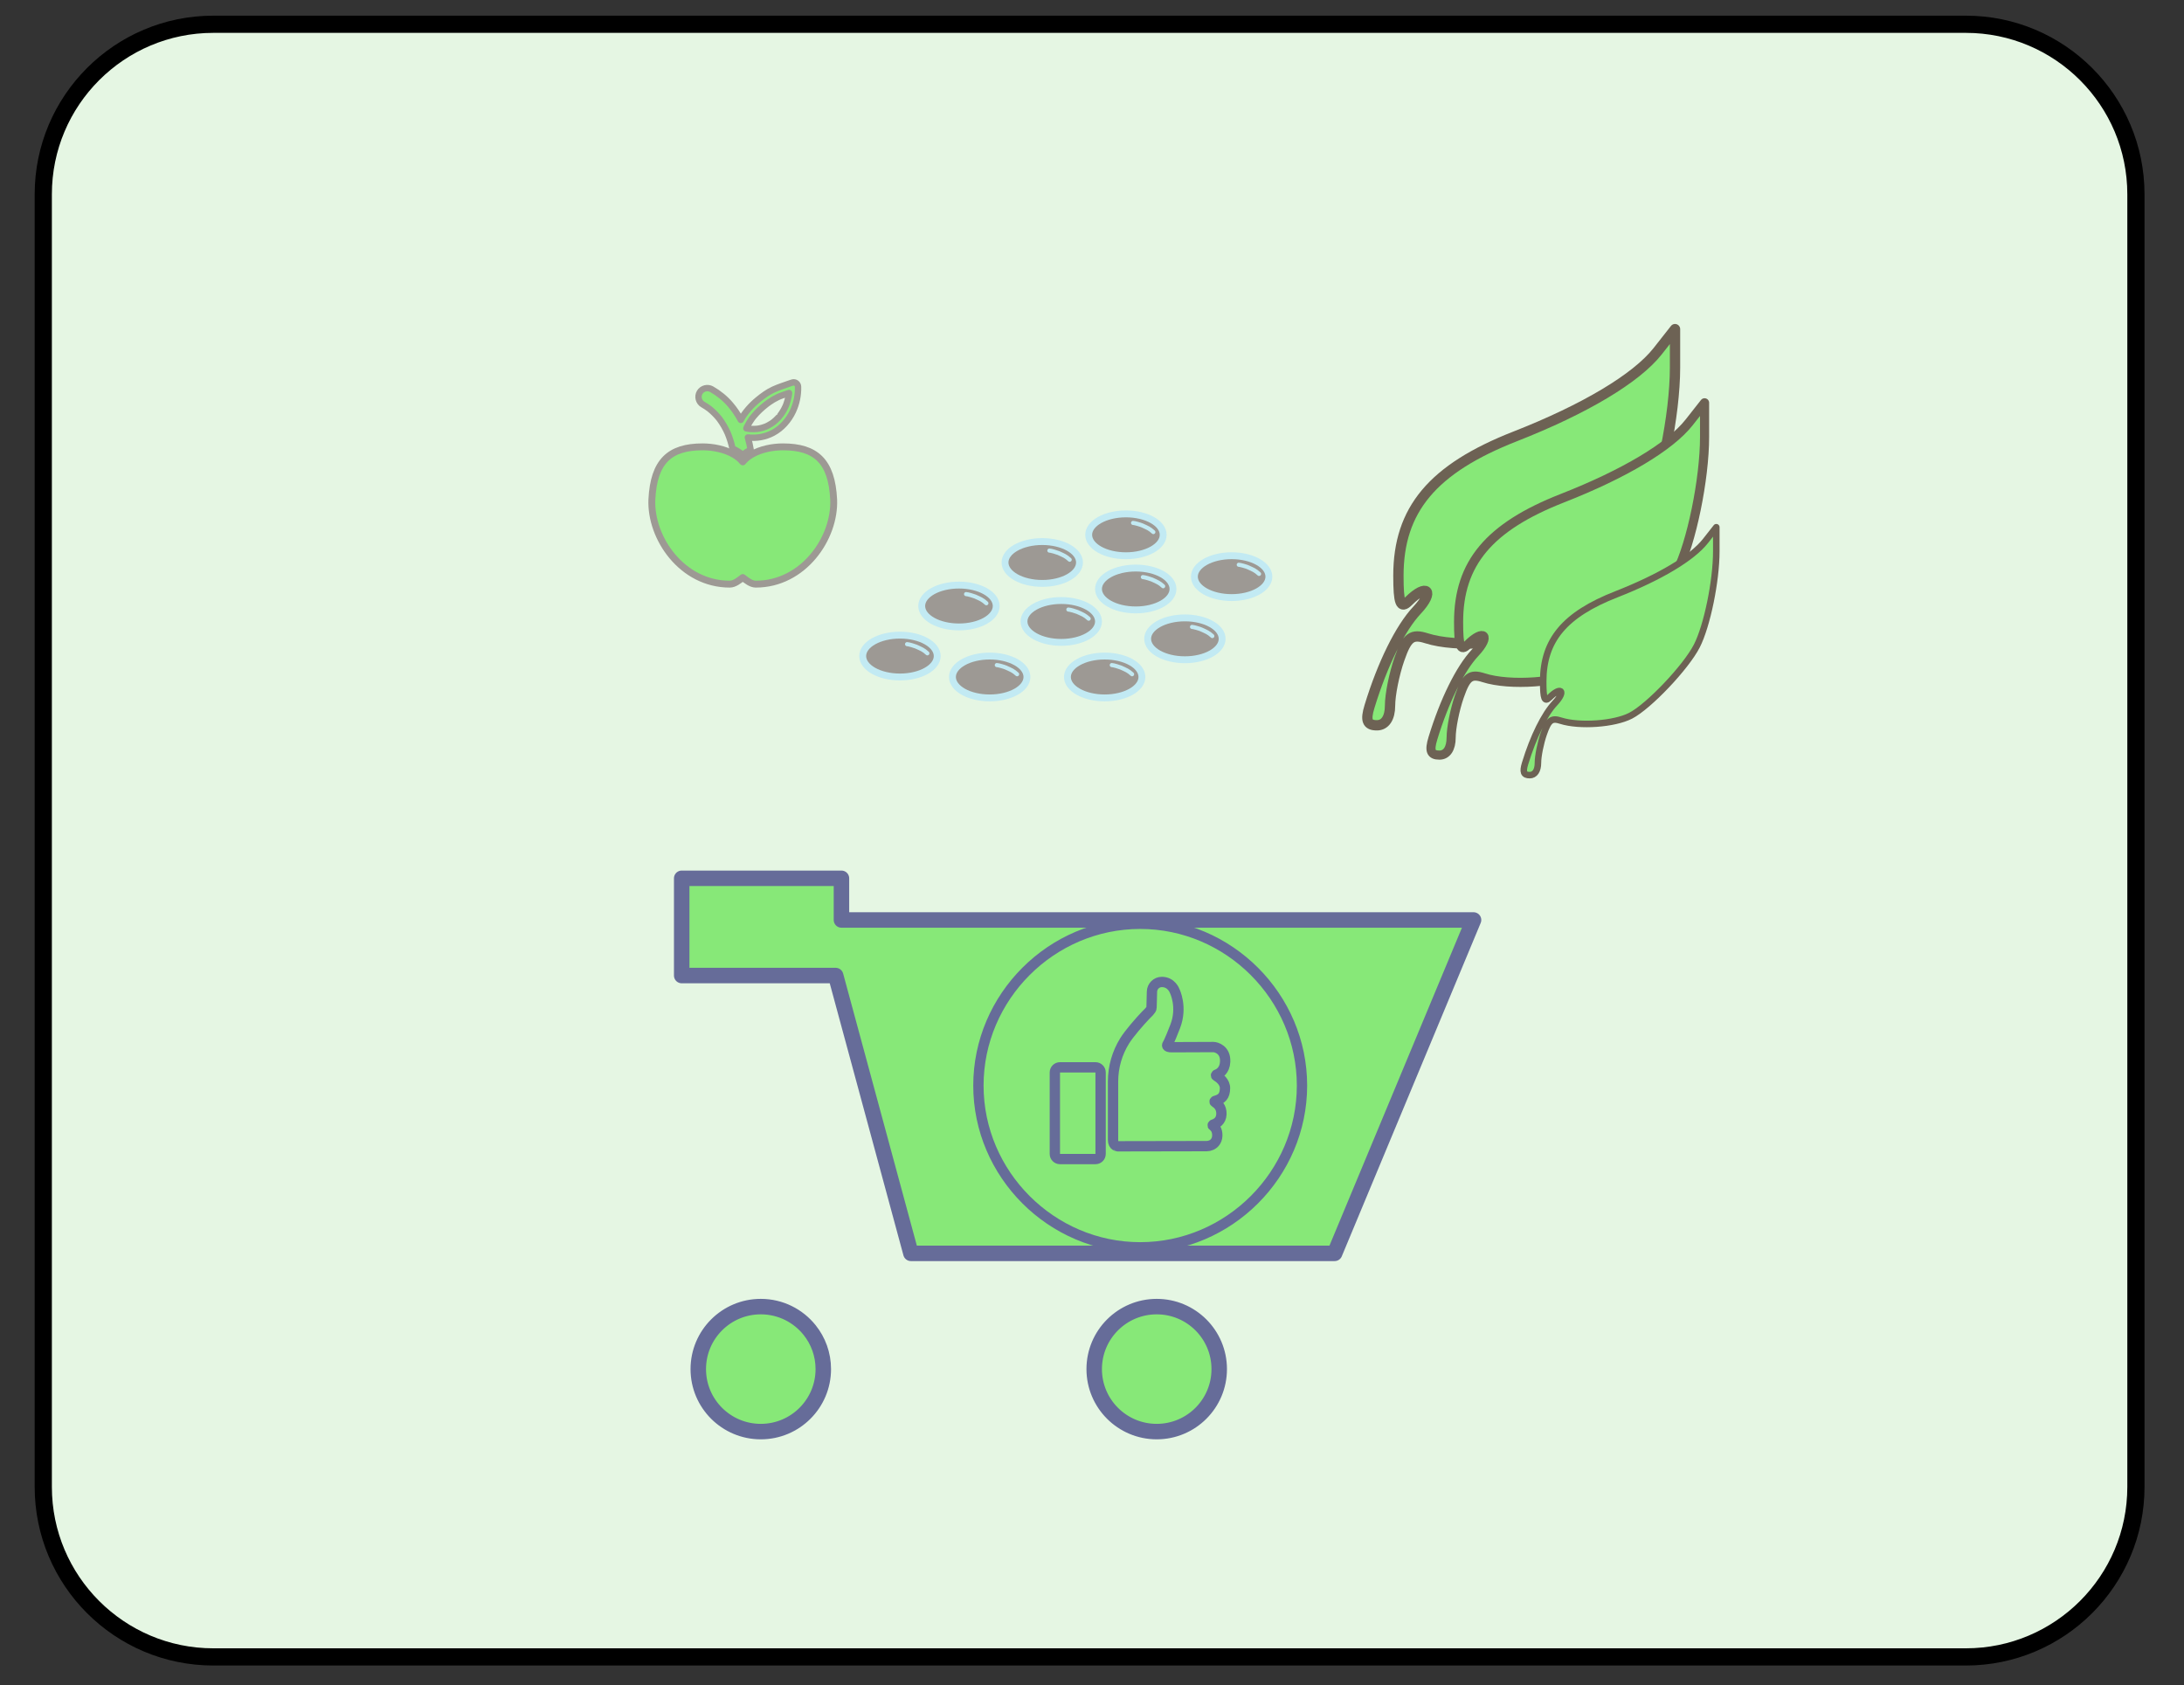 <?xml version="1.0" encoding="UTF-8" standalone="no"?><!DOCTYPE svg PUBLIC "-//W3C//DTD SVG 1.1//EN" "http://www.w3.org/Graphics/SVG/1.1/DTD/svg11.dtd"><svg width="100%" height="100%" viewBox="0 0 127 98" version="1.1" xmlns="http://www.w3.org/2000/svg" xmlns:xlink="http://www.w3.org/1999/xlink" xml:space="preserve" xmlns:serif="http://www.serif.com/" style="fill-rule:evenodd;clip-rule:evenodd;stroke-linecap:round;stroke-linejoin:round;stroke-miterlimit:1.5;"><rect x="0" y="0" width="127" height="98" fill="#333333" stroke="none"/><path d="M124.204,11.3c0,-5.458 -4.431,-9.889 -9.889,-9.889l-101.91,0c-5.458,0 -9.889,4.431 -9.889,9.889l0,75.171c0,5.458 4.431,9.889 9.889,9.889l101.91,0c5.458,0 9.889,-4.431 9.889,-9.889l0,-75.171Z" style="fill:#e5f6e3;stroke:#000;stroke-width:1px;"/><path id="svg_5" d="M39.641,51.079l0,5.655l8.953,0l4.376,16.156l24.639,0l8.078,-19.388l-36.756,0l0,-2.423l-9.29,0l0,0Zm8.234,28.543c0,2.007 -1.627,3.634 -3.635,3.634c-2.007,0 -3.635,-1.627 -3.635,-3.634c0,-2.008 1.628,-3.635 3.635,-3.635c1.15,0 2.175,0.534 2.841,1.367c0.497,0.622 0.794,1.41 0.794,2.268Zm23.023,0c0,2.007 -1.627,3.634 -3.635,3.634c-2.007,0 -3.635,-1.627 -3.635,-3.634c0,-2.008 1.628,-3.635 3.635,-3.635c2.008,0 3.635,1.627 3.635,3.635Z" style="fill:#87e878;fill-rule:nonzero;stroke:#666c99;stroke-width:0.9px;stroke-linecap:butt;stroke-linejoin:miter;stroke-miterlimit:4;"/><path id="svg_1" d="M79.638,41.084c0.753,-2.467 1.785,-4.557 2.763,-5.598c1.049,-1.116 0.583,-1.6 -0.498,-0.519c-0.455,0.455 -0.585,0.125 -0.585,-1.486c0,-3.844 1.993,-6.222 6.787,-8.101c4.057,-1.59 7.047,-3.378 8.288,-4.954l1.01,-1.285l0,2.235c0,2.764 -0.857,6.939 -1.807,8.797c-1.006,1.971 -4.458,5.609 -6.151,6.485c-1.517,0.785 -4.758,1.016 -6.489,0.463c-0.863,-0.276 -1.137,-0.065 -1.584,1.217c-0.298,0.853 -0.541,2.067 -0.541,2.697c0,0.716 -0.287,1.146 -0.764,1.146c-0.567,0 -0.678,-0.283 -0.429,-1.097l0,0l0,0Z" style="fill:#87e878;fill-rule:nonzero;stroke:#6d6254;stroke-width:0.6px;stroke-linecap:butt;stroke-linejoin:miter;stroke-miterlimit:4;"/><path id="svg_11" serif:id="svg_1" d="M83.323,42.939c0.67,-2.194 1.587,-4.053 2.457,-4.979c0.932,-0.992 0.519,-1.423 -0.443,-0.461c-0.404,0.405 -0.52,0.111 -0.52,-1.322c0,-3.418 1.772,-5.533 6.035,-7.204c3.608,-1.414 6.268,-3.004 7.37,-4.406l0.899,-1.142l0,1.988c0,2.457 -0.763,6.17 -1.607,7.823c-0.895,1.753 -3.964,4.988 -5.47,5.767c-1.349,0.697 -4.231,0.903 -5.771,0.411c-0.767,-0.245 -1.011,-0.058 -1.409,1.083c-0.264,0.759 -0.48,1.838 -0.48,2.398c0,0.636 -0.256,1.019 -0.68,1.019c-0.504,0 -0.602,-0.252 -0.381,-0.975l0,0l0,0Z" style="fill:#87e878;fill-rule:nonzero;stroke:#6d6254;stroke-width:0.53px;stroke-linecap:butt;stroke-linejoin:miter;stroke-miterlimit:4;"/><path id="svg_12" serif:id="svg_1" d="M88.686,44.393c0.471,-1.544 1.117,-2.852 1.729,-3.504c0.656,-0.698 0.365,-1.001 -0.312,-0.324c-0.284,0.284 -0.366,0.078 -0.366,-0.93c0,-2.406 1.247,-3.894 4.248,-5.07c2.538,-0.995 4.41,-2.114 5.186,-3.1l0.632,-0.804l0,1.399c0,1.729 -0.537,4.342 -1.131,5.505c-0.63,1.233 -2.789,3.51 -3.849,4.058c-0.949,0.491 -2.977,0.635 -4.061,0.289c-0.54,-0.172 -0.711,-0.04 -0.991,0.762c-0.186,0.534 -0.339,1.294 -0.339,1.688c0,0.448 -0.179,0.717 -0.478,0.717c-0.354,0 -0.424,-0.177 -0.268,-0.686l0,0l0,0Z" style="fill:#87e878;fill-rule:nonzero;stroke:#6d6254;stroke-width:0.38px;stroke-linecap:butt;stroke-linejoin:miter;stroke-miterlimit:4;"/><path id="ellipse6" d="M66.303,53.724c-5.161,0 -9.408,4.247 -9.408,9.408c0,5.161 4.247,9.408 9.408,9.408c0,0 0,0 0,0c5.161,0 9.408,-4.247 9.408,-9.408c0,-5.161 -4.247,-9.408 -9.408,-9.408c0,0 0,0 0,0Zm1.26,3.383l0.013,0c0.553,0.01 0.73,0.521 0.73,0.521c0,0 0.472,0.93 0.031,2.068c-0.372,0.962 -0.449,1.04 -0.449,1.04c0,0 -0.12,0.174 0.261,0.166c0,0 2.326,-0.01 2.406,-0.01c0.172,0 0.719,0.156 0.688,0.853c-0.023,0.515 -0.343,0.695 -0.508,0.754c-0.021,0.008 -0.032,0.032 -0.023,0.053c0.003,0.009 0.01,0.016 0.018,0.021c0.168,0.098 0.512,0.344 0.504,0.722c-0.01,0.458 -0.194,0.626 -0.578,0.731c-0.021,0.005 -0.035,0.028 -0.028,0.049c0.002,0.011 0.01,0.02 0.018,0.025c0.146,0.083 0.395,0.284 0.38,0.692c-0.015,0.415 -0.316,0.561 -0.48,0.611c-0.021,0.007 -0.034,0.029 -0.027,0.051c0.002,0.008 0.008,0.017 0.016,0.022c0.104,0.071 0.258,0.233 0.251,0.564c-0.004,0.175 -0.063,0.303 -0.137,0.394c-0.117,0.144 -0.3,0.219 -0.485,0.22l-5.16,0.01c-0.001,-0.001 -0.281,0 -0.281,-0.374l0,-3.397c0.001,-0.837 0.236,-1.656 0.678,-2.366c0.269,-0.43 0.873,-1.12 1.212,-1.476c0.075,-0.08 0.348,-0.315 0.348,-0.444c0,-0.165 0.019,-0.432 0.025,-0.928c0.004,-0.315 0.261,-0.574 0.577,-0.572l0,0Zm-5.927,4.966l2.068,0c0.163,0 0.296,0.131 0.296,0.295l0,4.741c0,0.163 -0.131,0.296 -0.296,0.296l-2.068,0c-0.163,0 -0.296,-0.132 -0.296,-0.296l0,-4.742c0.001,-0.163 0.133,-0.294 0.296,-0.294Z" style="fill:none;stroke:#666c99;stroke-width:0.6px;stroke-linecap:butt;stroke-miterlimit:1.414;"/><g><ellipse cx="68.902" cy="37.151" rx="2.166" ry="1.217" style="fill:#9d9994;stroke:#c2eaf3;stroke-width:0.4px;"/><path d="M69.317,36.459c0.091,0 0.446,0.106 0.526,0.143c0.319,0.145 0.427,0.181 0.653,0.388" style="fill:none;stroke:#c2eaf3;stroke-width:0.24px;"/></g><g><ellipse cx="71.62" cy="33.536" rx="2.166" ry="1.217" style="fill:#9d9994;stroke:#c2eaf3;stroke-width:0.4px;"/><path d="M72.034,32.844c0.091,0 0.447,0.106 0.527,0.143c0.319,0.146 0.426,0.182 0.653,0.389" style="fill:none;stroke:#c2eaf3;stroke-width:0.24px;"/></g><g><ellipse cx="61.712" cy="36.141" rx="2.166" ry="1.217" style="fill:#9d9994;stroke:#c2eaf3;stroke-width:0.4px;"/><path d="M62.126,35.449c0.091,0 0.446,0.106 0.527,0.143c0.318,0.145 0.426,0.181 0.653,0.388" style="fill:none;stroke:#c2eaf3;stroke-width:0.24px;"/></g><g><ellipse cx="60.608" cy="32.712" rx="2.166" ry="1.217" style="fill:#9d9994;stroke:#c2eaf3;stroke-width:0.4px;"/><path d="M61.022,32.02c0.091,0 0.447,0.106 0.527,0.142c0.319,0.146 0.426,0.182 0.653,0.389" style="fill:none;stroke:#c2eaf3;stroke-width:0.24px;"/></g><g><ellipse cx="55.764" cy="35.243" rx="2.166" ry="1.217" style="fill:#9d9994;stroke:#c2eaf3;stroke-width:0.4px;"/><path d="M56.178,34.551c0.091,0 0.447,0.106 0.527,0.142c0.319,0.146 0.426,0.182 0.653,0.389" style="fill:none;stroke:#c2eaf3;stroke-width:0.24px;"/></g><g><ellipse cx="65.473" cy="31.103" rx="2.166" ry="1.217" style="fill:#9d9994;stroke:#c2eaf3;stroke-width:0.4px;"/><path d="M65.887,30.411c0.091,0 0.447,0.106 0.527,0.143c0.319,0.146 0.426,0.181 0.653,0.388" style="fill:none;stroke:#c2eaf3;stroke-width:0.24px;"/></g><g><ellipse cx="64.237" cy="39.371" rx="2.166" ry="1.217" style="fill:#9d9994;stroke:#c2eaf3;stroke-width:0.4px;"/><path d="M64.651,38.679c0.091,0 0.446,0.106 0.527,0.143c0.318,0.145 0.426,0.181 0.653,0.388" style="fill:none;stroke:#c2eaf3;stroke-width:0.24px;"/></g><g><ellipse cx="57.551" cy="39.371" rx="2.166" ry="1.217" style="fill:#9d9994;stroke:#c2eaf3;stroke-width:0.4px;"/><path d="M57.965,38.679c0.091,0 0.447,0.106 0.527,0.143c0.318,0.145 0.426,0.181 0.653,0.388" style="fill:none;stroke:#c2eaf3;stroke-width:0.24px;"/></g><g><ellipse cx="52.333" cy="38.154" rx="2.166" ry="1.217" style="fill:#9d9994;stroke:#c2eaf3;stroke-width:0.4px;"/><path d="M52.747,37.462c0.091,0 0.446,0.107 0.527,0.143c0.318,0.146 0.426,0.182 0.653,0.389" style="fill:none;stroke:#c2eaf3;stroke-width:0.24px;"/></g><g><ellipse cx="66.044" cy="34.253" rx="2.166" ry="1.217" style="fill:#9d9994;stroke:#c2eaf3;stroke-width:0.4px;"/><path d="M66.459,33.562c0.091,0 0.446,0.106 0.527,0.142c0.318,0.146 0.426,0.182 0.652,0.389" style="fill:none;stroke:#c2eaf3;stroke-width:0.24px;"/></g><g id="APPLE"><g><path d="M44.953,25.172c0.507,-0.27 0.91,-0.731 1.153,-1.247c0.21,-0.447 0.315,-0.94 0.301,-1.434c-0.004,-0.14 -0.114,-0.256 -0.256,-0.256c-0.038,0 -0.076,0.009 -0.109,0.025c-0.012,0.002 -0.024,0.005 -0.036,0.009c-0.344,0.126 -0.695,0.229 -1.028,0.382c-0.331,0.152 -0.626,0.37 -0.906,0.6c-0.396,0.327 -0.749,0.718 -0.997,1.168c-0.167,-0.314 -0.366,-0.61 -0.599,-0.884c-0.304,-0.359 -0.681,-0.664 -1.088,-0.897c-0.243,-0.139 -0.559,-0.059 -0.701,0.183c-0.141,0.24 -0.059,0.563 0.183,0.701c0.13,0.075 0.255,0.156 0.374,0.245c0.216,0.174 0.412,0.371 0.585,0.587c0.198,0.266 0.363,0.554 0.496,0.857c0.115,0.283 0.204,0.575 0.269,0.872c0.227,0.104 0.427,0.227 0.598,0.369c0.135,-0.112 0.288,-0.212 0.458,-0.3c-0.04,-0.24 -0.094,-0.478 -0.162,-0.711c0.503,0.058 1.01,-0.027 1.465,-0.269Zm-1.427,-0.238c-0.004,-0.001 -0.008,-0.002 -0.012,-0.002c-0.025,-0.004 -0.049,-0.008 -0.074,-0.013c-0.013,-0.002 -0.026,-0.005 -0.039,-0.007c0.001,-0.003 0.002,-0.006 0.003,-0.008c0.013,-0.031 0.028,-0.062 0.042,-0.092c0.073,-0.152 0.161,-0.297 0.258,-0.435c0.019,-0.027 0.039,-0.054 0.059,-0.081c0.006,-0.008 0.02,-0.026 0.024,-0.03c0.012,-0.016 0.025,-0.032 0.038,-0.048c0.056,-0.069 0.116,-0.135 0.176,-0.2c0.117,-0.124 0.242,-0.241 0.371,-0.352c0.057,-0.049 0.116,-0.097 0.176,-0.143c0.008,-0.007 0.021,-0.017 0.025,-0.02c0.016,-0.012 0.032,-0.024 0.048,-0.036c0.037,-0.027 0.075,-0.054 0.113,-0.081c0.148,-0.104 0.301,-0.196 0.464,-0.274c0.038,-0.019 0.076,-0.036 0.115,-0.053c0.002,-0.001 0.004,-0.002 0.006,-0.003c0.003,-0.001 0.005,-0.002 0.009,-0.003c0.019,-0.008 0.038,-0.016 0.057,-0.023c0.081,-0.032 0.164,-0.062 0.246,-0.09c0.084,-0.029 0.168,-0.057 0.252,-0.086c-0.002,0.023 -0.004,0.045 -0.007,0.068c0,0.002 -0.001,0.005 -0.001,0.009c-0.002,0.014 -0.004,0.027 -0.006,0.041c-0.006,0.034 -0.012,0.067 -0.018,0.101c-0.014,0.072 -0.032,0.143 -0.051,0.214c-0.018,0.065 -0.039,0.129 -0.061,0.193c-0.012,0.032 -0.023,0.063 -0.036,0.094c-0.002,0.006 -0.004,0.011 -0.006,0.016c-0.003,0.006 -0.016,0.037 -0.02,0.046c-0.056,0.126 -0.123,0.247 -0.198,0.363c-0.03,0.047 -0.062,0.093 -0.096,0.138c0.001,-0.002 -0.039,0.049 -0.048,0.06c-0.024,0.03 -0.049,0.058 -0.074,0.086c-0.084,0.093 -0.176,0.178 -0.273,0.257c0,0 -0.05,0.037 -0.061,0.045c-0.026,0.019 -0.053,0.037 -0.08,0.054c-0.058,0.038 -0.119,0.073 -0.181,0.105c-0.028,0.015 -0.058,0.029 -0.087,0.043c-0.013,0.006 -0.026,0.012 -0.039,0.018c-0.001,0 -0.002,0.001 -0.004,0.001c-0.065,0.027 -0.132,0.049 -0.2,0.069c-0.085,0.025 -0.172,0.044 -0.259,0.058c-0.006,0.001 -0.012,0.002 -0.017,0.002c-0.022,0.003 -0.044,0.005 -0.066,0.007c-0.052,0.005 -0.103,0.007 -0.155,0.008c-0.101,0.002 -0.202,-0.004 -0.302,-0.015c-0.004,-0.001 -0.008,-0.001 -0.011,-0.001Z" style="fill:#87e878;fill-rule:nonzero;stroke:#9d9994;stroke-width:0.37px;stroke-linecap:butt;stroke-miterlimit:1.414;"/><path d="M42.675,26.429c-0.539,-0.318 -1.242,-0.442 -1.817,-0.442c-0.001,0 -0.001,0 -0.002,0c-1.914,0 -2.839,0.835 -2.95,3.066c-0.092,2.233 1.753,4.918 4.53,4.918c0.002,0 0.004,0 0.006,0c0.264,0 0.539,-0.217 0.75,-0.384c0.217,0.167 0.486,0.384 0.75,0.384c0.002,0 0.004,0 0.006,0c2.777,0 4.623,-2.685 4.53,-4.918c-0.11,-2.231 -1.036,-3.066 -2.95,-3.066c0,0 -0.001,0 -0.002,0c-0.578,0 -1.281,0.125 -1.822,0.446c0,-0.001 0,-0.002 0,-0.002c-0.197,0.116 -0.373,0.258 -0.512,0.429c-0.141,-0.173 -0.318,-0.316 -0.517,-0.433" style="fill:#87e878;fill-rule:nonzero;stroke:#9d9994;stroke-width:0.4px;stroke-linecap:butt;stroke-miterlimit:1.414;"/></g></g></svg>